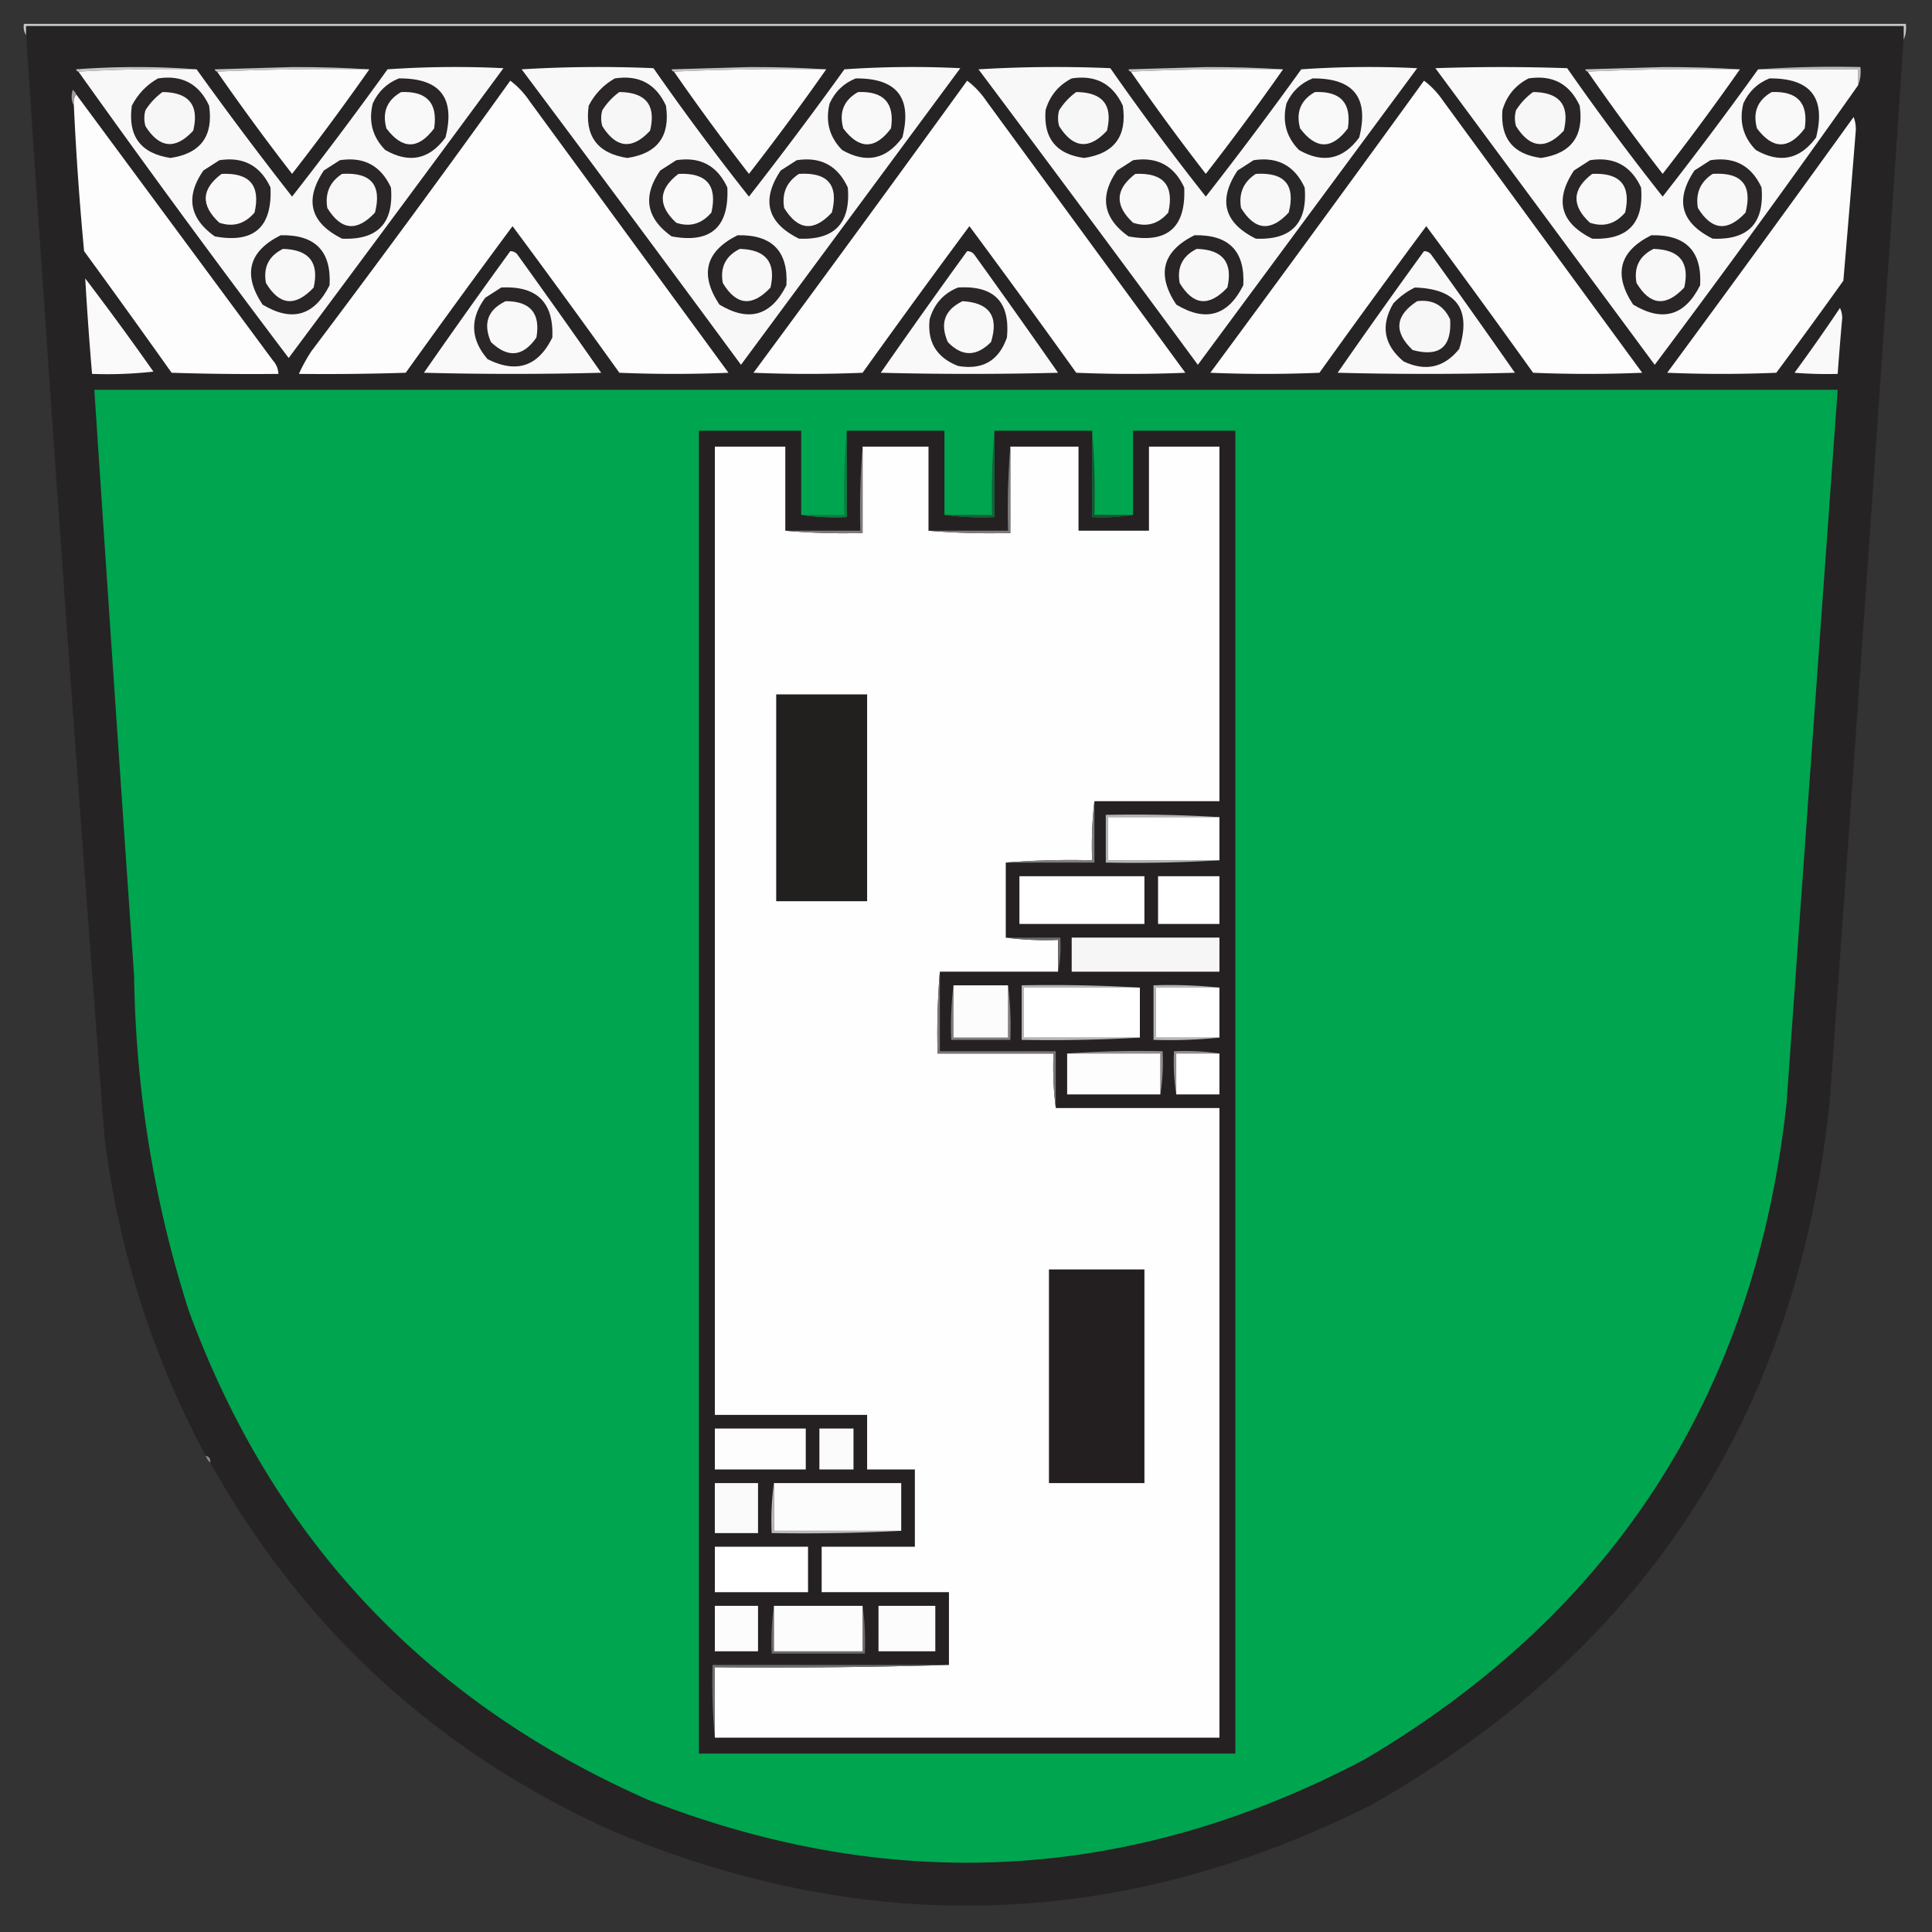 <svg xmlns="http://www.w3.org/2000/svg" width="850" height="850" style="shape-rendering:geometricPrecision;text-rendering:geometricPrecision;image-rendering:optimizeQuality;fill-rule:evenodd;clip-rule:evenodd"><rect width="100%" height="100%" fill="#333333" stroke="none"/><path style="opacity:1" fill="#c8c7c7" d="M837.5 17.5v-6h-826v4c-.951-1.419-1.284-3.085-1-5h828c.302 2.56-.032 4.893-1 7z"/><path style="opacity:1" fill="#262324" d="M837.5 17.5a96105.793 96105.793 0 0 1-32.5 467C790.672 622.693 723.505 725.86 603.5 794c-109.163 54.898-220.163 58.898-333 12-77.315-34.482-136.648-88.649-178-162.5.215-1.679-.452-2.679-2-3-23.47-43.863-38.303-90.529-44.5-140a46084.756 46084.756 0 0 1-34.5-485v-4h826v6z"/><path style="opacity:1" fill="#c7c6c6" d="M86.5 30.5a676.567 676.567 0 0 0-52 1c-.543-.06-.876-.393-1-1 17.829-1.327 35.496-1.327 53 0z"/><path style="opacity:1" fill="#c6c5c5" d="M162.5 30.5c-22.506-.33-44.84.003-67 1-.543-.06-.876-.393-1-1l34.5-1c11.908-.01 23.075.323 33.5 1z"/><path style="opacity:1" fill="#c7c5c6" d="M765.5 30.5c-22.506-.33-44.84.003-67 1-.543-.06-.876-.393-1-1l34.5-1c11.908-.01 23.075.323 33.5 1z"/><path style="opacity:1" fill="#bdbbbc" d="M773.5 30.5a506.865 506.865 0 0 1 45-1c.306 2.885-.027 5.552-1 8v-7h-44z"/><path style="opacity:1" fill="#f9f8f8" d="M34.5 31.5a676.567 676.567 0 0 1 52-1 1681.119 1681.119 0 0 0 42 56 1751.212 1751.212 0 0 0 42-56 434.068 434.068 0 0 1 51-.5A27792.605 27792.605 0 0 1 127 157.5a5614.4 5614.4 0 0 1-92.5-126z"/><path style="opacity:1" fill="#fcfcfc" d="M162.5 30.5a1148.534 1148.534 0 0 1-34 46 1066.623 1066.623 0 0 1-33-45c22.16-.997 44.494-1.33 67-1z"/><path style="opacity:1" fill="#f9f8f8" d="M229.5 30.5a562.71 562.71 0 0 1 58-.5 1172.326 1172.326 0 0 0 42 56.5 1751.212 1751.212 0 0 0 42-56 434.068 434.068 0 0 1 51-.5L326 160.5a19986.003 19986.003 0 0 0-96.5-130z"/><path style="opacity:1" fill="#c6c5c5" d="M363.5 30.5c-22.506-.33-44.84.003-67 1-.543-.06-.876-.393-1-1l34.5-1c11.908-.01 23.075.323 33.5 1z"/><path style="opacity:1" fill="#fcfcfc" d="M363.5 30.5a1148.534 1148.534 0 0 1-34 46 1066.623 1066.623 0 0 1-33-45c22.16-.997 44.494-1.33 67-1z"/><path style="opacity:1" fill="#f9f8f8" d="M430.5 30.5a562.71 562.71 0 0 1 58-.5 1172.326 1172.326 0 0 0 42 56.5 1751.212 1751.212 0 0 0 42-56 434.068 434.068 0 0 1 51-.5L527 160.5a19986.003 19986.003 0 0 0-96.5-130z"/><path style="opacity:1" fill="#c6c5c5" d="M564.5 30.5c-22.506-.33-44.84.003-67 1-.543-.06-.876-.393-1-1l34.5-1c11.908-.01 23.075.323 33.5 1z"/><path style="opacity:1" fill="#fcfcfc" d="M564.5 30.5a1148.534 1148.534 0 0 1-34 46 1066.623 1066.623 0 0 1-33-45c22.16-.997 44.494-1.33 67-1z"/><path style="opacity:1" fill="#f9f9f9" d="M773.5 30.5h44v7a5248.518 5248.518 0 0 1-89.5 123L631.5 30a841.208 841.208 0 0 1 58 0 1172.326 1172.326 0 0 0 42 56.5 1718.319 1718.319 0 0 0 42-56z"/><path style="opacity:1" fill="#fcfcfc" d="M765.5 30.5a1148.534 1148.534 0 0 1-34 46 1066.623 1066.623 0 0 1-33-45c22.16-.997 44.494-1.33 67-1z"/><path style="opacity:1" fill="#2a2627" d="M69.5 34.5c10.569-1.633 18.069 2.367 22.5 12 1.958 13.368-3.709 21.035-17 23-13.178-1.997-18.844-9.664-17-23 2.69-5.189 6.524-9.189 11.5-12z"/><path style="opacity:1" fill="#292526" d="M175.5 34.5c18.085-.152 24.919 8.514 20.5 26-7.121 9.701-15.954 11.535-26.5 5.5-5.617-5.711-7.45-12.545-5.5-20.5 2.412-5.248 6.246-8.914 11.5-11z"/><path style="opacity:1" fill="#2a2627" d="M270.5 34.5c10.569-1.633 18.069 2.367 22.5 12 1.958 13.368-3.709 21.035-17 23-13.178-1.997-18.844-9.664-17-23 2.691-5.189 6.524-9.189 11.5-12z"/><path style="opacity:1" fill="#292526" d="M376.5 34.5c18.085-.152 24.919 8.514 20.5 26-7.121 9.701-15.954 11.535-26.5 5.5-5.617-5.711-7.45-12.545-5.5-20.5 2.412-5.248 6.246-8.914 11.5-11zM471.5 34.5c10.569-1.633 18.069 2.367 22.5 12 1.958 13.368-3.709 21.035-17 23-12.289-1.624-17.956-8.623-17-21 1.835-6.333 5.668-11 11.5-14zM577.5 34.5c18.085-.152 24.919 8.514 20.5 26-7.121 9.701-15.954 11.535-26.5 5.5-5.617-5.711-7.45-12.545-5.5-20.5 2.412-5.248 6.246-8.914 11.5-11zM672.5 34.5c10.569-1.633 18.069 2.367 22.5 12 1.958 13.368-3.709 21.035-17 23-12.289-1.624-17.956-8.623-17-21 1.835-6.333 5.668-11 11.5-14zM778.5 34.5c18.085-.152 24.919 8.514 20.5 26-7.121 9.701-15.954 11.535-26.5 5.5-5.617-5.711-7.45-12.545-5.5-20.5 2.412-5.248 6.246-8.914 11.5-11z"/><path style="opacity:1" fill="#fdfdfd" d="M224.5 35.5c3.255 2.426 6.088 5.426 8.5 9L320.5 164c-16 .667-32 .667-48 0a4674.303 4674.303 0 0 0-47-64.5 4674.303 4674.303 0 0 0-47 64.5c-15.663.5-31.33.667-47 .5a73.336 73.336 0 0 1 5.5-10 6123.416 6123.416 0 0 0 87.5-119zM425.5 35.5c3.255 2.426 6.088 5.426 8.5 9L521.5 164c-16 .667-32 .667-48 0a4674.303 4674.303 0 0 0-47-64.5 4674.303 4674.303 0 0 0-47 64.5c-16 .667-32 .667-48 0a17030.596 17030.596 0 0 0 94-128.5zM626.5 35.5c3.255 2.426 6.088 5.426 8.5 9L722.5 164c-16 .667-32 .667-48 0a4674.303 4674.303 0 0 0-47-64.5 4674.303 4674.303 0 0 0-47 64.5c-16 .667-32 .667-48 0a17030.596 17030.596 0 0 0 94-128.5z"/><path style="opacity:1" fill="#f8f7f7" d="M71.5 40.5c11.708.118 16.208 5.784 13.5 17-7.83 8.454-14.83 7.787-21-2a12.5 12.5 0 0 1 0-7c2.028-3.192 4.528-5.859 7.5-8zM272.5 40.5c11.708.118 16.208 5.784 13.5 17-7.83 8.454-14.83 7.787-21-2a12.494 12.494 0 0 1 0-7c2.028-3.192 4.528-5.859 7.5-8zM473.5 40.5c11.708.118 16.208 5.784 13.5 17-7.83 8.454-14.83 7.787-21-2a12.494 12.494 0 0 1 0-7c2.028-3.192 4.528-5.859 7.5-8zM674.5 40.5c11.708.118 16.208 5.784 13.5 17-7.83 8.454-14.83 7.787-21-2a12.494 12.494 0 0 1 0-7c2.028-3.192 4.528-5.859 7.5-8z"/><path style="opacity:1" fill="#fdfdfd" d="M33.5 41.5c28.824 38.97 57.657 77.97 86.5 117 1.559 1.717 2.392 3.717 2.5 6-15.67.167-31.337 0-47-.5A4790.094 4790.094 0 0 0 37 110.5a1336.646 1336.646 0 0 1-4.5-64c-.285-1.915.049-3.581 1-5z"/><path style="opacity:1" fill="#f9f9f9" d="M176.5 40.5c11.365-.472 16.199 4.862 14.5 16-7 9.333-14 9.333-21 0-1.938-7.11.229-12.444 6.5-16zM377.5 40.5c11.365-.472 16.199 4.862 14.5 16-7 9.333-14 9.333-21 0-1.938-7.11.229-12.444 6.5-16zM578.5 40.5c11.365-.472 16.199 4.862 14.5 16-7 9.333-14 9.333-21 0-1.938-7.11.229-12.444 6.5-16zM779.5 40.5c11.365-.472 16.199 4.862 14.5 16-7 9.333-14 9.333-21 0-1.938-7.11.229-12.444 6.5-16z"/><path style="opacity:1" fill="#a09e9f" d="M33.5 41.5c-.951 1.419-1.285 3.085-1 5-1.13-2.128-1.296-4.462-.5-7 .717.544 1.217 1.21 1.5 2z"/><path style="opacity:1" fill="#fdfcfc" d="M815.5 51.5c.661 1.634.994 3.467 1 5.5a10395.393 10395.393 0 0 1-5.5 66.5 2763.39 2763.39 0 0 1-29.5 40.5c-16 .667-32 .667-48 0a12563.038 12563.038 0 0 0 82-112.5z"/><path style="opacity:1" fill="#2a2627" d="M96.5 70.5c10.545-1.645 18.045 2.355 22.5 12 .814 17.524-7.353 24.691-24.5 21.5-11.233-7.987-12.9-17.653-5-29a787.31 787.31 0 0 0 7-4.5zM149.5 70.5c10.545-1.645 18.045 2.355 22.5 12 1.322 15.677-5.845 23.177-21.5 22.5-14.03-6.994-16.697-16.994-8-30a794.64 794.64 0 0 0 7-4.5zM297.5 70.5c10.545-1.645 18.045 2.355 22.5 12 .814 17.524-7.353 24.691-24.5 21.5-11.233-7.987-12.9-17.653-5-29a794.64 794.64 0 0 0 7-4.5zM350.5 70.5c10.545-1.645 18.045 2.355 22.5 12 1.322 15.677-5.845 23.177-21.5 22.5-14.03-6.994-16.697-16.994-8-30a794.64 794.64 0 0 0 7-4.5zM498.5 70.5c10.545-1.645 18.045 2.355 22.5 12 .814 17.524-7.353 24.691-24.5 21.5-11.233-7.987-12.9-17.653-5-29a794.64 794.64 0 0 0 7-4.5z"/><path style="opacity:1" fill="#292627" d="M551.5 70.5c10.545-1.645 18.045 2.355 22.5 12 1.322 15.677-5.845 23.177-21.5 22.5-14.03-6.994-16.697-16.994-8-30a794.64 794.64 0 0 0 7-4.5z"/><path style="opacity:1" fill="#2a2627" d="M699.5 70.5c10.545-1.645 18.045 2.355 22.5 12 1.302 15.697-5.865 23.197-21.5 22.5-14.03-6.95-16.697-16.95-8-30a794.64 794.64 0 0 0 7-4.5zM752.5 70.5c10.545-1.645 18.045 2.355 22.5 12 1.322 15.677-5.845 23.177-21.5 22.5-14.03-6.994-16.697-16.994-8-30a794.64 794.64 0 0 0 7-4.5z"/><path style="opacity:1" fill="#f9f9f9" d="M97.5 76.5c12.359-.576 17.193 5.09 14.5 17-4.289 5.026-9.455 6.527-15.5 4.5-8.3-7.69-7.966-14.857 1-21.5z"/><path style="opacity:1" fill="#f8f8f8" d="M150.5 76.5c12.709-.803 17.542 4.864 14.5 17-7.928 8.574-14.928 7.907-21-2-1.092-6.478 1.075-11.478 6.5-15z"/><path style="opacity:1" fill="#f9f9f9" d="M298.5 76.5c12.359-.576 17.193 5.09 14.5 17-4.289 5.026-9.455 6.527-15.5 4.5-8.201-7.608-7.868-14.775 1-21.5z"/><path style="opacity:1" fill="#f8f8f8" d="M351.5 76.5c12.709-.803 17.542 4.864 14.5 17-7.928 8.574-14.928 7.907-21-2-1.092-6.478 1.075-11.478 6.5-15z"/><path style="opacity:1" fill="#f9f9f9" d="M499.5 76.5c12.359-.576 17.193 5.09 14.5 17-4.289 5.026-9.455 6.527-15.5 4.5-8.201-7.608-7.868-14.775 1-21.5z"/><path style="opacity:1" fill="#f8f8f8" d="M552.5 76.5c12.709-.803 17.542 4.864 14.5 17-7.928 8.574-14.928 7.907-21-2-1.092-6.478 1.075-11.478 6.5-15z"/><path style="opacity:1" fill="#f9f9f9" d="M700.5 76.5c12.359-.576 17.193 5.09 14.5 17-4.289 5.026-9.455 6.527-15.5 4.5-8.201-7.608-7.868-14.775 1-21.5z"/><path style="opacity:1" fill="#f8f8f8" d="M753.5 76.5c12.709-.803 17.542 4.864 14.5 17-7.928 8.574-14.928 7.907-21-2-1.092-6.478 1.075-11.478 6.5-15z"/><path style="opacity:1" fill="#292526" d="M123.5 103.5c15.166-.335 22.333 6.998 21.5 22-6.73 13.475-16.564 16.308-29.5 8.5-8.788-13.288-6.122-23.454 8-30.5zM324.5 103.5c15.166-.335 22.333 6.998 21.5 22-6.73 13.475-16.564 16.308-29.5 8.5-8.788-13.288-6.122-23.454 8-30.5zM525.5 103.5c15.166-.335 22.333 6.998 21.5 22-6.73 13.475-16.564 16.308-29.5 8.5-8.788-13.288-6.122-23.454 8-30.5zM726.5 103.5c15.166-.335 22.333 6.998 21.5 22-6.73 13.475-16.564 16.308-29.5 8.5-8.788-13.288-6.122-23.454 8-30.5z"/><path style="opacity:1" fill="#f8f8f8" d="M124.5 109.5c11.492.31 15.992 5.977 13.5 17-8.052 8.608-15.052 7.941-21-2-1.247-6.909 1.253-11.909 7.5-15z"/><path style="opacity:1" fill="#f9f9f9" d="M224.5 110.5c1.517.011 2.684.677 3.5 2a4399.486 4399.486 0 0 1 36.5 51.5c-26 .667-52 .667-78 0a3138.347 3138.347 0 0 1 38-53.5z"/><path style="opacity:1" fill="#f8f8f8" d="M325.5 109.5c11.492.31 15.992 5.977 13.5 17-8.052 8.608-15.052 7.941-21-2-1.247-6.909 1.253-11.909 7.5-15z"/><path style="opacity:1" fill="#f9f9f9" d="M425.5 110.5c1.517.011 2.684.677 3.5 2a4399.486 4399.486 0 0 1 36.5 51.5c-26 .667-52 .667-78 0a3138.347 3138.347 0 0 1 38-53.5z"/><path style="opacity:1" fill="#f8f8f8" d="M526.5 109.5c11.492.31 15.992 5.977 13.5 17-8.052 8.608-15.052 7.941-21-2-1.247-6.909 1.253-11.909 7.5-15z"/><path style="opacity:1" fill="#f9f9f9" d="M626.5 110.5c1.517.011 2.684.677 3.5 2a4399.486 4399.486 0 0 1 36.5 51.5c-26 .667-52 .667-78 0a3138.347 3138.347 0 0 1 38-53.5z"/><path style="opacity:1" fill="#f8f8f8" d="M727.5 109.5c11.492.31 15.992 5.977 13.5 17-8.052 8.608-15.052 7.941-21-2-1.247-6.909 1.253-11.909 7.5-15z"/><path style="opacity:1" fill="#fafafa" d="M37.5 122.5a1324.505 1324.505 0 0 1 30 41 183.082 183.082 0 0 1-27 1 1555.438 1555.438 0 0 1-3-42z"/><path style="opacity:1" fill="#2a2627" d="M220.5 126.5c15.669-.83 23.169 6.503 22.5 22-6.241 12.747-15.741 15.914-28.5 9.5-7.511-8.761-7.844-17.761-1-27a785.54 785.54 0 0 0 7-4.5zM421.5 126.5c15.847-.987 23.014 6.346 21.5 22-3.556 10.199-10.722 14.366-21.5 12.5-9.431-3.705-13.598-10.539-12.5-20.5 1.926-6.755 6.093-11.422 12.5-14z"/><path style="opacity:1" fill="#292526" d="M622.5 126.5c18.425.573 24.925 9.573 19.5 27-6.637 8.255-14.804 10.088-24.5 5.5-8.694-7.261-10.194-15.761-4.5-25.5 2.79-2.965 5.957-5.298 9.5-7z"/><path style="opacity:1" fill="#f9f9f9" d="M222.5 132.5c10.854.018 15.354 5.351 13.5 16-5.866 8.483-12.532 9.15-20 2-3.577-8.246-1.411-14.246 6.5-18zM423.5 132.5c11.846.697 16.013 6.697 12.5 18-6.444 6.475-12.778 6.475-19 0-3.572-8.217-1.405-14.217 6.5-18z"/><path style="opacity:1" fill="#f7f7f7" d="M623.5 132.5c6.772-.864 11.605 1.803 14.5 8 .772 12.195-4.728 16.695-16.5 13.5-8.407-7.986-7.741-15.153 2-21.5z"/><path style="opacity:1" fill="#f9f9f9" d="M809.5 135.5c.658 1.293.992 2.793 1 4.5a1414.027 1414.027 0 0 0-2 24.5c-6.342.166-12.675 0-19-.5a812.796 812.796 0 0 0 20-28.5z"/><path style="opacity:1" fill="#00a54f" d="M41.5 171.5h767a439884.023 439884.023 0 0 0-22.5 314C772.037 613.005 710.203 709.171 600.5 774c-102.25 53.942-207.25 59.942-315 18C187.361 748.864 119.861 677.031 83 576.5c-15.265-47.773-23.265-96.773-24-147a78186.849 78186.849 0 0 1-17.5-258z"/><path style="opacity:1" fill="#252122" d="M352.5 226.5c6.479.991 13.146 1.324 20 1v-38h43v37c7.148.992 14.481 1.325 22 1v-38h43v38c6.19.323 12.19-.01 18-1v-37h45v582h-236v-582h45v37z"/><path style="opacity:1" fill="#0d7b40" d="M372.5 189.5v38c-6.854.324-13.521-.009-20-1h19a342.787 342.787 0 0 1 1-37z"/><path style="opacity:1" fill="#126237" d="M437.5 189.5v38c-7.519.325-14.852-.008-22-1h21a342.787 342.787 0 0 1 1-37z"/><path style="opacity:1" fill="#fefefe" d="M345.5 233.5c11.154.995 22.488 1.328 34 1v-38h29v37c11.822.995 23.822 1.328 36 1v-38h30v37h31v-37h31v156h-55c-.993 8.484-1.326 17.151-1 26a361.608 361.608 0 0 0-38 1v33c7.482.992 15.148 1.325 23 1v14h-52c-.995 11.822-1.328 23.822-1 36h51c-.326 8.184.008 16.184 1 24h72v277h-222v-31c34.504.332 68.837-.002 103-1v-32h-56v-20h41v-34h-21v-24h-67v-426h31v37z"/><path style="opacity:1" fill="#175433" d="M480.5 189.5a342.787 342.787 0 0 1 1 37h17c-5.81.99-11.81 1.323-18 1v-38z"/><path style="opacity:1" fill="#7e7b7c" d="M379.5 196.5v38c-11.512.328-22.846-.005-34-1h33a342.787 342.787 0 0 1 1-37z"/><path style="opacity:1" fill="#7e7c7d" d="M444.5 196.5v38c-12.178.328-24.178-.005-36-1h35a342.787 342.787 0 0 1 1-37z"/><path style="opacity:1" fill="#221f1f" d="M341.5 305.5h40v91h-40v-91z"/><path style="opacity:1" fill="#b6b5b5" d="M536.5 359.5h-49v19h49a625.298 625.298 0 0 1-50 1v-21c16.842-.33 33.508.003 50 1z"/><path style="opacity:1" fill="#fefffe" d="M536.5 359.5v19h-49v-19h49z"/><path style="opacity:1" fill="#807d7e" d="M481.5 352.5v27h-39a361.608 361.608 0 0 1 38-1c-.326-8.849.007-17.516 1-26z"/><path style="opacity:1" fill="#fefffe" d="M448.5 385.5h55v21h-55v-21zM509.5 385.5h27v21h-27v-21z"/><path style="opacity:1" fill="#6d6a6b" d="M442.5 412.5h24c.321 5.195-.013 10.195-1 15v-14c-7.852.325-15.518-.008-23-1z"/><path style="opacity:1" fill="#f6f6f6" d="M471.5 412.5h65v15h-65v-15z"/><path style="opacity:1" fill="#b7b5b5" d="M501.5 434.5h-51v22h51a676.419 676.419 0 0 1-52 1v-24c17.508-.33 34.841.003 52 1z"/><path style="opacity:1" fill="#b8b6b7" d="M536.5 434.5h-28v22h28c-9.486.994-19.152 1.327-29 1v-24c9.848-.327 19.514.006 29 1z"/><path style="opacity:1" fill="#fefffe" d="M501.5 434.5v22h-51v-22h51zM536.5 434.5v22h-28v-22h28z"/><path style="opacity:1" fill="#817f80" d="M419.5 433.5v23h24v-23c.992 7.816 1.326 15.816 1 24h-26c-.326-8.184.008-16.184 1-24z"/><path style="opacity:1" fill="#fcfcfc" d="M419.5 433.5h24v23h-24v-23z"/><path style="opacity:1" fill="#797677" d="M413.5 427.5v35h51v25c-.992-7.816-1.326-15.816-1-24h-51c-.328-12.178.005-24.178 1-36z"/><path style="opacity:1" fill="#8f8d8e" d="M469.5 463.5a441.579 441.579 0 0 1 42-1c.323 6.522-.01 12.855-1 19v-18h-41z"/><path style="opacity:1" fill="#fdfdfd" d="M469.5 463.5h41v18h-41v-18z"/><path style="opacity:1" fill="#908e8f" d="M536.5 463.5h-19v18c-.99-6.145-1.323-12.478-1-19 6.854-.324 13.521.009 20 1z"/><path style="opacity:1" fill="#fefffe" d="M536.5 463.5v18h-19v-18h19z"/><path style="opacity:1" fill="#231f20" d="M461.5 558.5h42v94h-42v-94z"/><path style="opacity:1" fill="#fdfdfd" d="M314.5 628.5h40v18h-40v-18z"/><path style="opacity:1" fill="#fbfbfb" d="M360.5 628.5h15v18h-15v-18z"/><path style="opacity:1" fill="#8b898a" d="M90.5 640.5c1.548.321 2.215 1.321 2 3-.901-.79-1.568-1.79-2-3z"/><path style="opacity:1" fill="#fafafa" d="M314.5 652.5h19v22h-19v-22z"/><path style="opacity:1" fill="#fcfcfc" d="M340.5 652.5h56v21h-56v-21z"/><path style="opacity:1" fill="#bbb9ba" d="M340.5 652.5v21h56a813 813 0 0 1-57 1c-.325-7.519.008-14.852 1-22z"/><path style="opacity:1" fill="#fefffe" d="M314.5 680.5h41v20h-41v-20z"/><path style="opacity:1" fill="#fcfcfc" d="M314.5 706.5h19v20h-19v-20zM386.5 706.5h25v20h-25v-20z"/><path style="opacity:1" fill="#6d6b6c" d="M340.5 706.5v20h39v-20c.991 6.813 1.325 13.813 1 21h-41c-.325-7.187.009-14.187 1-21z"/><path style="opacity:1" fill="#fcfcfc" d="M340.5 706.5h39v20h-39v-20z"/><path style="opacity:1" fill="#706e6f" d="M417.5 732.5a2652.905 2652.905 0 0 1-103 1v31c-.994-10.487-1.328-21.154-1-32h104z"/></svg>